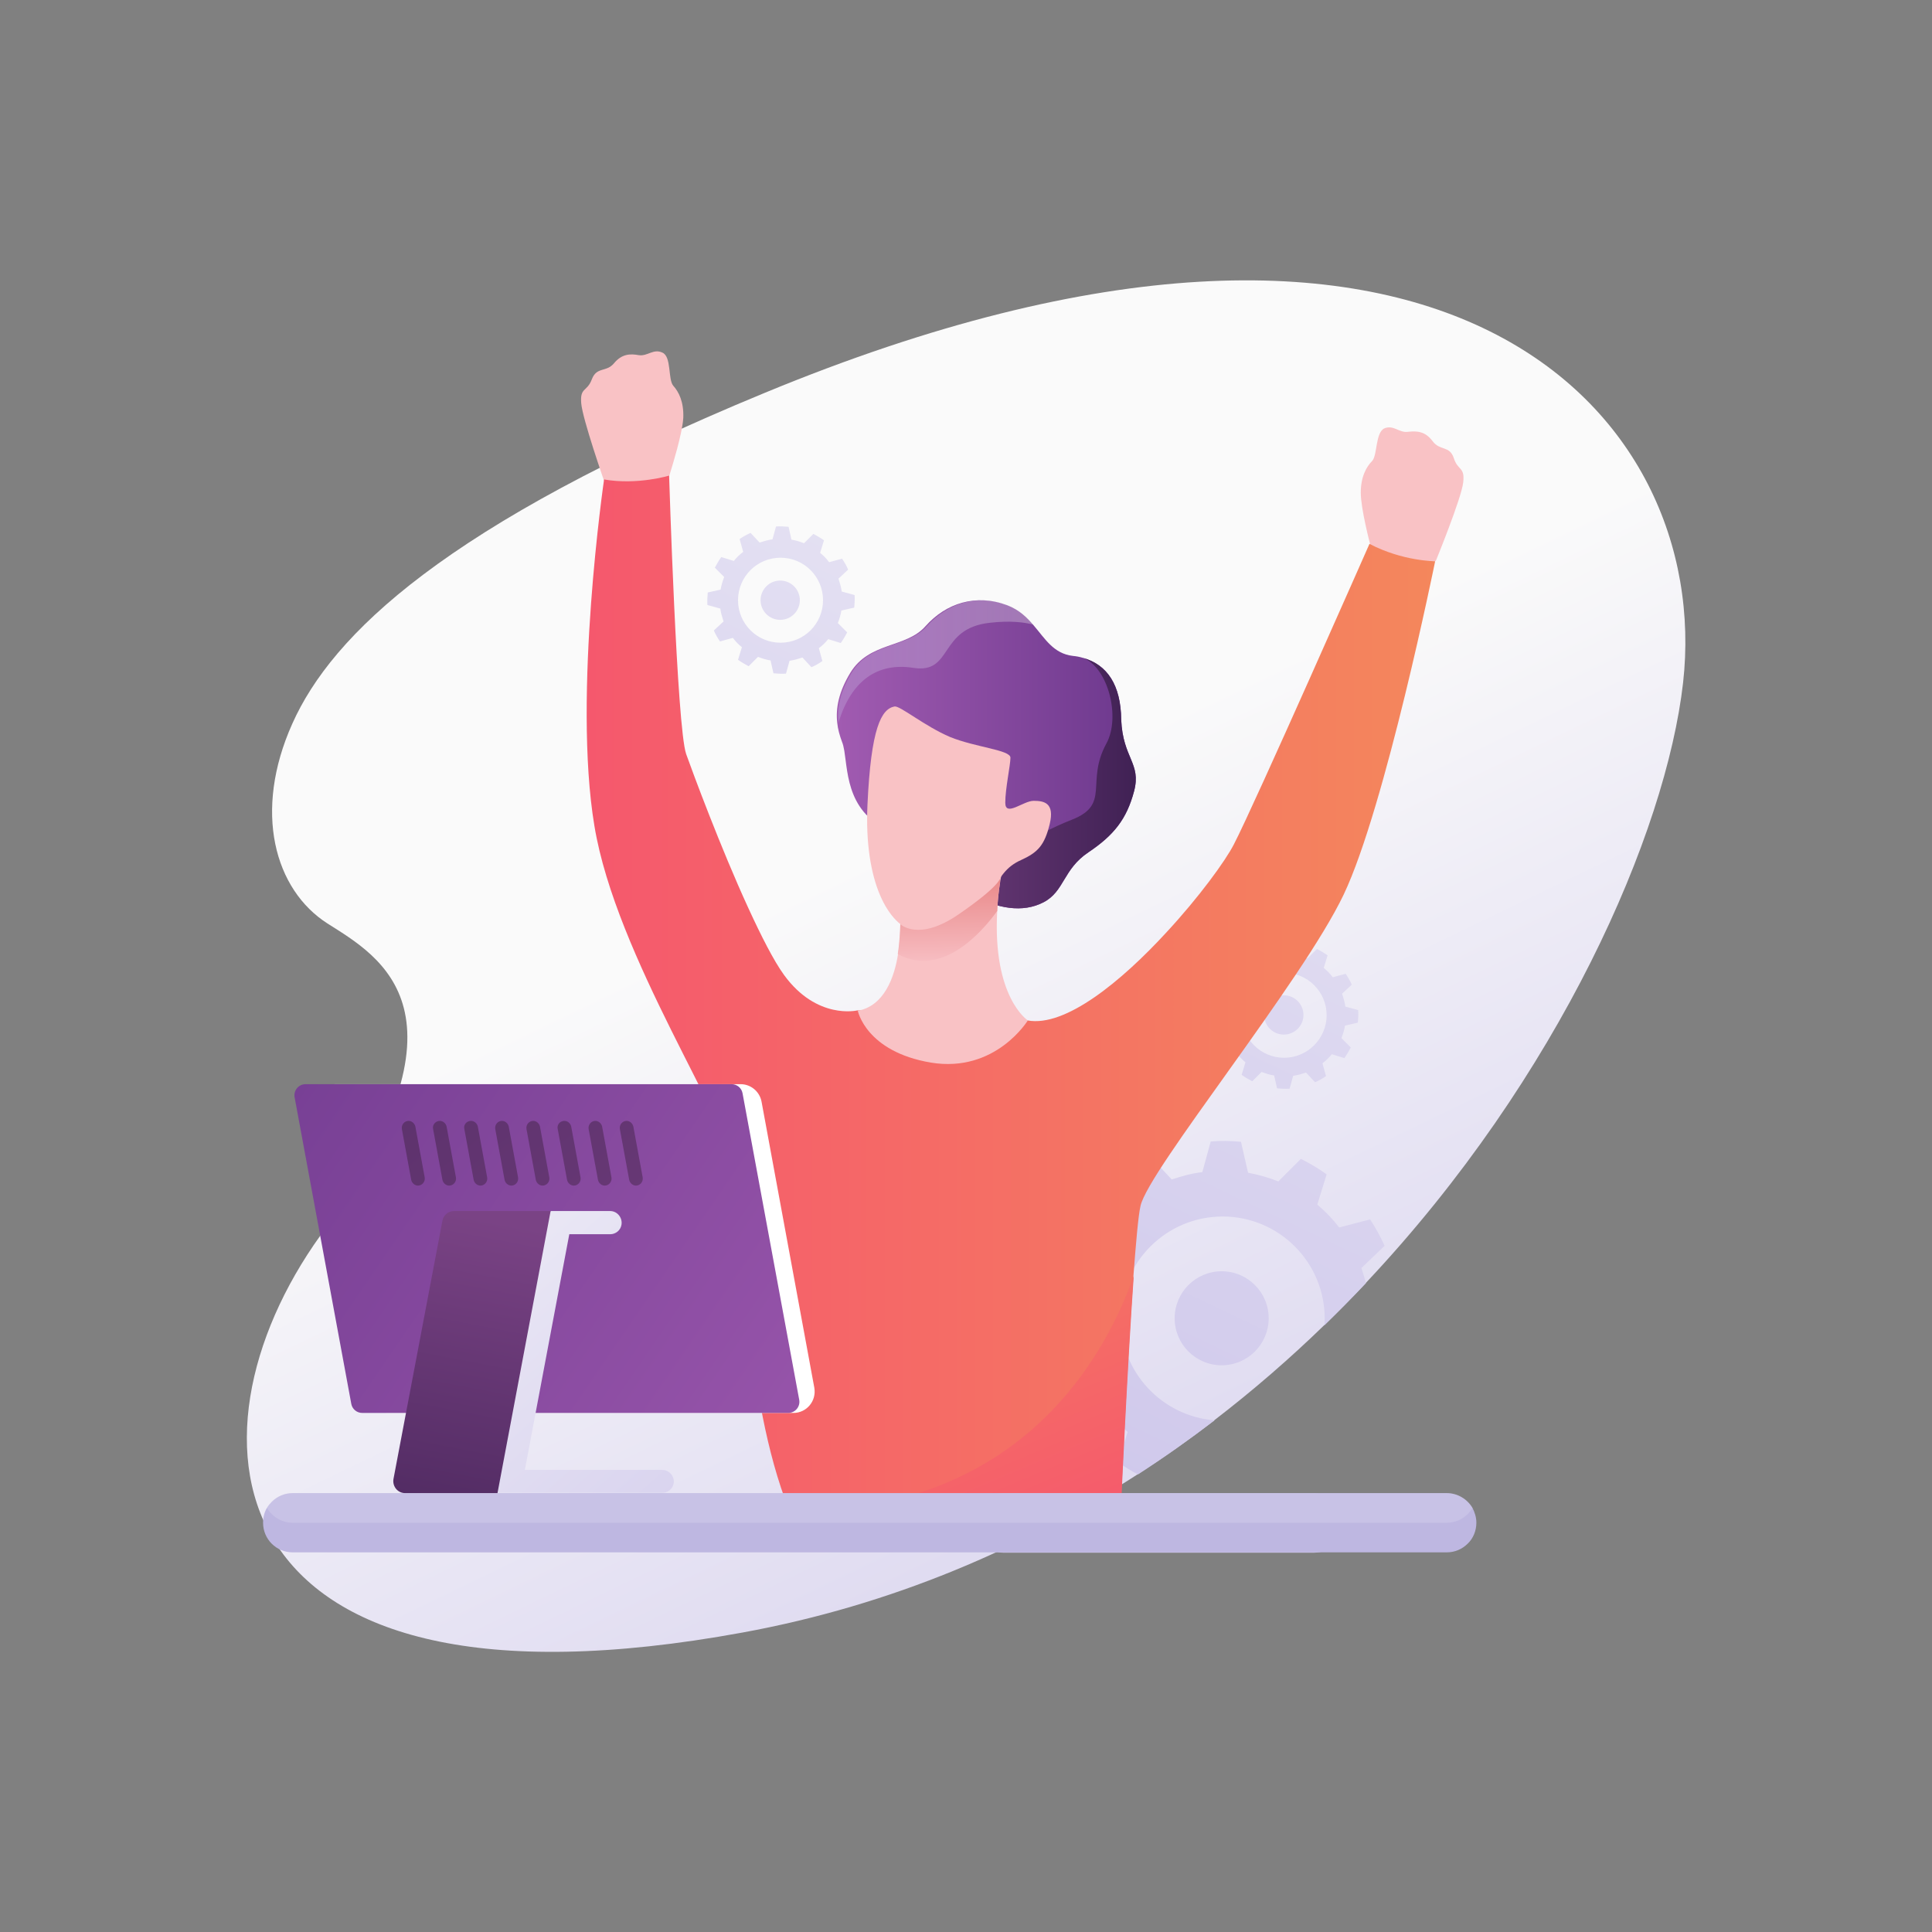 <svg version="1.1" id="Layer_1" xmlns="http://www.w3.org/2000/svg" x="0" y="0" viewBox="0 0 600 600" xml:space="preserve"><rect x="0" y="0" width="600" height="600" fill="#808080" stroke="none"/><style>.st7{fill:#f9c2c5}</style><linearGradient id="SVGID_1_" gradientUnits="userSpaceOnUse" x1="449.064" y1="626.822" x2="274.01" y2="264.141"><stop offset="0" stop-color="#c8c0e9"/><stop offset="1" stop-color="#fafafa"/></linearGradient><path d="M522.7 212c-5.3 46.7-38.3 122.5-98.5 186.4-4.2 4.4-8.5 8.8-12.9 13.1-10.6 10.3-22 20.2-34.1 29.5-7.6 5.9-15.6 11.5-23.8 16.8-35.5 23-76.4 40.7-122.8 49.2C65.9 537.2 54.2 446.8 99.5 383.7c49.8-69.4 18.6-86.5 2.2-96.9-16.4-10.5-23.2-34.7-10.9-62.1 12.3-27.5 47.3-61.7 146.7-102.7 210.9-87.2 294.6 6.3 285.2 90z" fill="url(#SVGID_1_)"/><linearGradient id="SVGID_2_" gradientUnits="userSpaceOnUse" x1="302.394" y1="549.246" x2="580.548" y2="-35.005"><stop offset="0" stop-color="#c8c0e9"/><stop offset="1" stop-color="#fafafa"/></linearGradient><path d="M430 386.9c-1.3-2.9-2.8-5.6-4.5-8.2l-9.6 2.5c-2-2.6-4.3-5-6.8-7.1l2.9-9.4c-2.5-1.8-5.2-3.4-8-4.8l-7 7c-3-1.2-6.2-2.1-9.4-2.7l-2.2-9.6c-3.1-.3-6.2-.4-9.4-.1l-2.6 9.5c-1.6.2-3.2.5-4.8.9-1.6.4-3.2.9-4.7 1.4l-6.7-7.2c-2.9 1.3-5.6 2.8-8.2 4.5l2.5 9.6c-2.6 2-5 4.3-7.1 6.8l-9.4-2.9c-1.8 2.5-3.5 5.2-4.8 8l7 7c-1.2 3-2.2 6.1-2.7 9.4l-9.6 2.2c-.3 3.1-.4 6.2-.2 9.4l9.5 2.6c.2 1.6.5 3.2.9 4.8.4 1.6.9 3.2 1.4 4.7l-7.2 6.7c1.3 2.9 2.8 5.6 4.5 8.2l9.6-2.5c2 2.6 4.3 5 6.8 7.1l-2.9 9.4c1.9 1.4 4 2.7 6.1 3.8 8.2-5.3 16.2-11 23.8-16.8-16.3-1.3-29.2-14.9-29.2-31.6 0-17.5 14.2-31.7 31.7-31.7s31.7 14.2 31.7 31.7c0 .7 0 1.4-.1 2.1 4.4-4.3 8.8-8.7 12.9-13.1-.4-1.6-.9-3.2-1.4-4.7l7.2-6.9z" fill="url(#SVGID_2_)"/><linearGradient id="SVGID_3_" gradientUnits="userSpaceOnUse" x1="310.796" y1="553.414" x2="589.15" y2="-31.257"><stop offset="0" stop-color="#c8c0e9"/><stop offset="1" stop-color="#fafafa"/></linearGradient><circle cx="379.4" cy="409.4" r="14.6" fill="url(#SVGID_3_)"/><linearGradient id="SVGID_4_" gradientUnits="userSpaceOnUse" x1="313.61" y1="494.164" x2="525.416" y2="49.275"><stop offset="0" stop-color="#c8c0e9"/><stop offset="1" stop-color="#fafafa"/></linearGradient><path d="M421.7 317.6c.1-1.3.2-2.6.1-3.9l-4-1.1c-.1-.7-.2-1.3-.4-2s-.4-1.3-.6-2l3-2.8c-.5-1.2-1.2-2.4-1.9-3.4l-4 1.1c-.8-1.1-1.8-2.1-2.8-2.9l1.2-3.9c-1.1-.8-2.2-1.4-3.3-2l-2.9 2.9c-1.3-.5-2.6-.9-3.9-1.1l-.9-4c-1.3-.1-2.6-.2-3.9-.1l-1.1 4c-.7.1-1.3.2-2 .4s-1.3.4-2 .6l-2.8-3c-1.2.5-2.4 1.2-3.4 1.9l1.1 4c-1.1.8-2.1 1.8-2.9 2.8l-3.9-1.2c-.8 1.1-1.4 2.2-2 3.3l2.9 2.9c-.5 1.3-.9 2.6-1.1 3.9l-4 .9c-.1 1.3-.2 2.6-.1 3.9l4 1.1c.1.7.2 1.3.4 2s.4 1.3.6 2l-3 2.8c.5 1.2 1.2 2.4 1.9 3.4l4-1.1c.8 1.1 1.8 2.1 2.8 2.9l-1.2 3.9c1.1.8 2.2 1.4 3.3 2l2.9-2.9c1.3.5 2.6.9 3.9 1.1l.9 4c1.3.1 2.6.2 3.9.1l1.1-4c.7-.1 1.3-.2 2-.4s1.3-.4 2-.6l2.8 3c1.2-.5 2.4-1.2 3.4-1.9l-1.1-4c1.1-.8 2.1-1.8 2.9-2.8l3.9 1.2c.8-1.1 1.4-2.2 2-3.3l-2.9-2.9c.5-1.3.9-2.6 1.1-3.9l4-.9zm-22.9 10.9c-7.3 0-13.2-5.9-13.2-13.2 0-7.3 5.9-13.2 13.2-13.2 7.3 0 13.2 5.9 13.2 13.2 0 7.2-5.9 13.2-13.2 13.2z" fill="url(#SVGID_4_)"/><linearGradient id="SVGID_5_" gradientUnits="userSpaceOnUse" x1="313.506" y1="494.116" x2="525.312" y2="49.227"><stop offset="0" stop-color="#c8c0e9"/><stop offset="1" stop-color="#fafafa"/></linearGradient><circle cx="398.7" cy="315.2" r="6.1" fill="url(#SVGID_5_)"/><linearGradient id="SVGID_6_" gradientUnits="userSpaceOnUse" x1="136.091" y1="409.65" x2="347.896" y2="-35.239"><stop offset="0" stop-color="#c8c0e9"/><stop offset="1" stop-color="#fafafa"/></linearGradient><path d="M265.3 188.7c.1-1.3.2-2.6.1-3.9l-4-1.1c-.1-.7-.2-1.3-.4-2s-.4-1.3-.6-2l3-2.8c-.5-1.2-1.2-2.4-1.9-3.4l-4 1.1c-.8-1.1-1.8-2.1-2.8-2.9l1.2-3.9c-1.1-.8-2.2-1.4-3.3-2l-2.9 2.9c-1.3-.5-2.6-.9-3.9-1.1l-.9-4c-1.3-.1-2.6-.2-3.9-.1l-1.1 4c-.7.1-1.3.2-2 .4s-1.3.4-2 .6l-2.8-3c-1.2.5-2.4 1.2-3.4 1.9l1.1 4c-1.1.8-2.1 1.8-2.9 2.8L224 173c-.8 1.1-1.4 2.2-2 3.3l2.9 2.9c-.5 1.3-.9 2.6-1.1 3.9l-4 .9c-.1 1.3-.2 2.6-.1 3.9l4 1.1c.1.7.2 1.3.4 2s.4 1.3.6 2l-3 2.8c.5 1.2 1.2 2.4 1.9 3.4l4-1.1c.8 1.1 1.8 2.1 2.8 2.9l-1.2 3.9c1.1.8 2.2 1.4 3.3 2l2.9-2.9c1.3.5 2.6.9 3.9 1.1l.9 4c1.3.1 2.6.2 3.9.1l1.1-4c.7-.1 1.3-.2 2-.4s1.3-.4 2-.6l2.8 3c1.2-.5 2.4-1.2 3.4-1.9l-1.1-4c1.1-.8 2.1-1.8 2.9-2.8l3.9 1.2c.8-1.1 1.4-2.2 2-3.3l-2.9-2.9c.5-1.3.9-2.6 1.1-3.9l4-.9zm-22.9 10.9c-7.3 0-13.2-5.9-13.2-13.2 0-7.3 5.9-13.2 13.2-13.2 7.3 0 13.2 5.9 13.2 13.2 0 7.3-5.9 13.2-13.2 13.2z" fill="url(#SVGID_6_)"/><linearGradient id="SVGID_7_" gradientUnits="userSpaceOnUse" x1="135.987" y1="409.602" x2="347.793" y2="-35.287"><stop offset="0" stop-color="#c8c0e9"/><stop offset="1" stop-color="#fafafa"/></linearGradient><circle cx="242.3" cy="186.4" r="6.1" fill="url(#SVGID_7_)"/><path class="st7" d="M426.1 171.7l-.6-2.7s-2.9-11-2.9-16 1.8-8.1 3.5-9.8 1-9 3.9-10.2c2.9-1.1 4.5 1.5 7.3 1.1 2.7-.3 5.3-.2 7.6 2.9s5.3 1.3 6.6 5.3c1.3 4 3.5 2.6 2.9 7.6-.6 5-8.5 24.3-8.5 24.3l-13.2 2.4-6.6-4.9zm-218.4-23.4l.8-2.7s3.4-10.8 3.7-15.8c.2-5-1.4-8.1-3.1-10-1.7-1.9-.5-9.1-3.4-10.3-2.8-1.3-4.6 1.2-7.3.8-2.7-.5-5.3-.4-7.7 2.5-2.4 2.9-5.4 1-6.9 5s-3.7 2.4-3.3 7.4c.4 5 7.3 24.7 7.3 24.7L201 153l6.7-4.7z"/><linearGradient id="SVGID_8_" gradientUnits="userSpaceOnUse" x1="260.136" y1="234.207" x2="352.767" y2="234.207"><stop offset="0" stop-color="#a15bb1"/><stop offset="1" stop-color="#6c388d"/></linearGradient><path d="M352.2 245.7c-2.3 8.7-6.3 13.7-14.2 19-7.9 5.3-7.4 12.1-13.9 15.5-6.5 3.4-14.4 2-22.6-2.4-8.1-4.4-4.9-12.9-22.8-18.9-15.6-5.2-15.3-18.5-16.5-25.8-.2-1.1-.4-2-.7-2.7-.7-1.9-1.3-3.9-1.5-6-.5-4.5.5-9.6 4.1-15.5 5.9-9.6 17.3-7.6 23.3-14.4 6.4-7.2 15.7-10.2 25.5-6.5 3.6 1.4 6 3.7 8.1 6.2 3.6 4.2 6.2 8.8 12.2 9.5 1.1.1 2.1.3 3.1.6 7.6 2.1 11.8 8.5 11.9 19.2.5 12 6.3 13.5 4 22.2z" fill="url(#SVGID_8_)"/><linearGradient id="SVGID_9_" gradientUnits="userSpaceOnUse" x1="273.421" y1="243.139" x2="352.767" y2="243.139"><stop offset="0" stop-color="#7a4385"/><stop offset="1" stop-color="#402154"/></linearGradient><path d="M352.2 245.7c-2.3 8.7-6.3 13.7-14.2 19-7.9 5.3-7.4 12.1-13.9 15.5-6.5 3.4-14.4 2-22.6-2.4-8.1-4.4-4.9-12.9-22.8-18.9-15.6-5.2 7.6 9.9 6.4 2.7 3.1 5-15.9-21.8-11.1-20.2 6.1 1.9 25.5 25.7 32.2 25.2 6.8-.5 13.6-6.9 26.6-12 12.3-4.8 4.2-11.6 10.8-23.7 4.5-8.2.5-23.7-7.3-26.6 7.6 2.1 11.8 8.5 11.9 19.2.5 12 6.3 13.5 4 22.2z" fill="url(#SVGID_9_)"/><linearGradient id="SVGID_10_" gradientUnits="userSpaceOnUse" x1="182.215" y1="308.23" x2="445.737" y2="308.23"><stop offset="0" stop-color="#f5586d"/><stop offset="1" stop-color="#f4875c"/></linearGradient><path d="M445.7 174.3s-15.5 76.4-28.4 103.5c-12.9 27.1-60.7 85.6-63.1 96.7-.7 3-1.4 11.3-2.2 21.7-2 28.3-4 72.6-4 72.6H245c-14-35.3-14-87-16.1-103.5-2.1-16.4-37.6-68.2-44.3-108.8-6.8-40.6 3-107.6 3-107.6 10.4 1.8 20.2-1.2 20.2-1.2s2.4 78.3 5.3 86.5c2 5.6 10.7 29.1 19.3 47.8 4 8.7 7.9 16.4 11.1 20.8 10.2 14 22.7 11 22.7 11s32.4-.8 52.9 3.1c11.8 2.2 29.3-12.3 43.1-27.3 10.2-11 18.4-22.3 21-27.4 6.3-12.1 42.1-93.3 42.1-93.3 10.3 5.4 20.4 5.4 20.4 5.4z" fill="url(#SVGID_10_)"/><linearGradient id="SVGID_11_" gradientUnits="userSpaceOnUse" x1="327.64" y1="484.285" x2="270.339" y2="347.924"><stop offset="0" stop-color="#f5586d"/><stop offset="1" stop-color="#f4875c"/></linearGradient><path d="M352.1 396.2c-2 28.3-4 72.6-4 72.6h-88.4c60.1-5.6 83.7-48.1 92.4-72.6z" fill="url(#SVGID_11_)"/><path class="st7" d="M277.8 219.4c-4.1.8-7.3 6.6-8.4 30.5-1.1 23.9 6.4 37.6 15 39.5 8.5 1.9 19.8-6.1 23.1-11.6 3.2-5.5 4.8-8.6 9.8-10.8 5-2.3 7.1-4.5 8.7-11.1 1.6-6.6-1.8-7.2-5-7.2s-8.8 5.1-8.8.6 1.6-11.6 1.6-14c0-2.4-10.8-3.2-18.7-6.4-8-3.4-15.6-9.8-17.3-9.5z"/><path class="st7" d="M319.2 316.9s-10 16.4-30.1 13.1c-20.2-3.4-22.7-16.1-22.7-16.1 8.1-1.5 11.3-10.1 12.5-17.6.6-3.7.7-7.1.8-9.3 0-1.6-.1-2.6-.1-2.6s36.9-48 31.3-12.2c-.1.6-.2 1.1-.3 1.7-.5 3.2-.8 6.2-.9 9-1.5 26.9 9.5 34 9.5 34z"/><path d="M408.1 482.2h-96.6c-5.1 0-9.2-4.1-9.2-9.2s4.1-9.2 9.2-9.2h96.6c5.1 0 9.2 4.1 9.2 9.2.1 5-4.1 9.2-9.2 9.2z" fill="#d1ccec"/><linearGradient id="SVGID_12_" gradientUnits="userSpaceOnUse" x1="294.43" y1="270.484" x2="295.075" y2="300.466"><stop offset="0" stop-color="#e88484"/><stop offset="1" stop-color="#f8c1c6"/></linearGradient><path d="M310.6 273.9c-.5 3.2-.8 6.2-.9 9-4.6 6.4-17.1 20.9-30.9 13.4.6-3.7.7-7.1.8-9.3 0 0 5.6 5.6 18.2-3.1s12.7-11 12.7-11l.1 1z" fill="url(#SVGID_12_)"/><linearGradient id="SVGID_13_" gradientUnits="userSpaceOnUse" x1="260.136" y1="205.362" x2="321.377" y2="205.362"><stop offset="0" stop-color="#c8c0e9"/><stop offset="1" stop-color="#fafafa"/></linearGradient><path d="M321.4 194.1c-3.3-.9-7.8-1.4-13.9-.7-16.2 1.7-11.4 16-23.9 14-11.1-1.7-19.2 3.9-23.2 17-.5-4.5.5-9.6 4.1-15.5 5.9-9.6 17.3-7.6 23.3-14.4 6.4-7.2 15.7-10.2 25.5-6.5 3.6 1.3 6 3.6 8.1 6.1z" opacity=".29" fill="url(#SVGID_13_)"/><path d="M246.4 438.8H120.5c-3.2 0-5.9-2.3-6.5-5.4l-16.4-88.9c-.7-4 2.4-7.8 6.5-7.8H230c3.2 0 5.9 2.3 6.5 5.4l16.4 88.9c.7 4.1-2.4 7.8-6.5 7.8z" fill="#fff"/><linearGradient id="SVGID_14_" gradientUnits="userSpaceOnUse" x1="303.02" y1="479.017" x2="32.033" y2="293.305"><stop offset="0" stop-color="#a15bb1"/><stop offset="1" stop-color="#6c388d"/></linearGradient><path d="M244.8 438.8H112.5c-1.7 0-3.1-1.2-3.4-2.8l-17.6-95.2c-.4-2.1 1.2-4.1 3.4-4.1h132.3c1.7 0 3.1 1.2 3.4 2.8l17.6 95.2c.4 2.1-1.2 4.1-3.4 4.1z" fill="url(#SVGID_14_)"/><linearGradient id="SVGID_15_" gradientUnits="userSpaceOnUse" x1="284.027" y1="470.446" x2="37.889" y2="156.124"><stop offset="0" stop-color="#7a4385"/><stop offset="1" stop-color="#402154"/></linearGradient><path d="M192.5 350.6l2.9 15.8c.2 1 1.1 1.8 2.1 1.8 1.3 0 2.3-1.2 2.1-2.5l-2.9-15.8c-.2-1-1.1-1.8-2.1-1.8-1.3 0-2.3 1.2-2.1 2.5z" fill="url(#SVGID_15_)"/><linearGradient id="SVGID_16_" gradientUnits="userSpaceOnUse" x1="278.032" y1="475.141" x2="31.893" y2="160.818"><stop offset="0" stop-color="#7a4385"/><stop offset="1" stop-color="#402154"/></linearGradient><path d="M182.8 350.6l2.9 15.8c.2 1 1.1 1.8 2.1 1.8 1.3 0 2.3-1.2 2.1-2.5l-2.9-15.8c-.2-1-1.1-1.8-2.1-1.8-1.3 0-2.3 1.2-2.1 2.5z" fill="url(#SVGID_16_)"/><linearGradient id="SVGID_17_" gradientUnits="userSpaceOnUse" x1="272.037" y1="479.836" x2="25.898" y2="165.513"><stop offset="0" stop-color="#7a4385"/><stop offset="1" stop-color="#402154"/></linearGradient><path d="M173.2 350.6l2.9 15.8c.2 1 1.1 1.8 2.1 1.8 1.3 0 2.3-1.2 2.1-2.5l-2.9-15.8c-.2-1-1.1-1.8-2.1-1.8-1.4 0-2.4 1.2-2.1 2.5z" fill="url(#SVGID_17_)"/><linearGradient id="SVGID_18_" gradientUnits="userSpaceOnUse" x1="266.041" y1="484.53" x2="19.902" y2="170.208"><stop offset="0" stop-color="#7a4385"/><stop offset="1" stop-color="#402154"/></linearGradient><path d="M163.5 350.6l2.9 15.8c.2 1 1.1 1.8 2.1 1.8 1.3 0 2.3-1.2 2.1-2.5l-2.9-15.8c-.2-1-1.1-1.8-2.1-1.8-1.3 0-2.3 1.2-2.1 2.5z" fill="url(#SVGID_18_)"/><linearGradient id="SVGID_19_" gradientUnits="userSpaceOnUse" x1="260.046" y1="489.225" x2="13.908" y2="174.903"><stop offset="0" stop-color="#7a4385"/><stop offset="1" stop-color="#402154"/></linearGradient><path d="M153.8 350.6l2.9 15.8c.2 1 1.1 1.8 2.1 1.8 1.3 0 2.3-1.2 2.1-2.5l-2.9-15.8c-.2-1-1.1-1.8-2.1-1.8-1.3 0-2.3 1.2-2.1 2.5z" fill="url(#SVGID_19_)"/><linearGradient id="SVGID_20_" gradientUnits="userSpaceOnUse" x1="254.051" y1="493.92" x2="7.912" y2="179.597"><stop offset="0" stop-color="#7a4385"/><stop offset="1" stop-color="#402154"/></linearGradient><path d="M144.2 350.6l2.9 15.8c.2 1 1.1 1.8 2.1 1.8 1.3 0 2.3-1.2 2.1-2.5l-2.9-15.8c-.2-1-1.1-1.8-2.1-1.8-1.4 0-2.4 1.2-2.1 2.5z" fill="url(#SVGID_20_)"/><linearGradient id="SVGID_21_" gradientUnits="userSpaceOnUse" x1="248.056" y1="498.614" x2="1.917" y2="184.292"><stop offset="0" stop-color="#7a4385"/><stop offset="1" stop-color="#402154"/></linearGradient><path d="M134.5 350.6l2.9 15.8c.2 1 1.1 1.8 2.1 1.8 1.3 0 2.3-1.2 2.1-2.5l-2.9-15.8c-.2-1-1.1-1.8-2.1-1.8-1.3 0-2.4 1.2-2.1 2.5z" fill="url(#SVGID_21_)"/><linearGradient id="SVGID_22_" gradientUnits="userSpaceOnUse" x1="242.061" y1="503.309" x2="-4.078" y2="188.986"><stop offset="0" stop-color="#7a4385"/><stop offset="1" stop-color="#402154"/></linearGradient><path d="M124.8 350.6l2.9 15.8c.2 1 1.1 1.8 2.1 1.8 1.3 0 2.3-1.2 2.1-2.5l-2.9-15.8c-.2-1-1.1-1.8-2.1-1.8-1.3 0-2.3 1.2-2.1 2.5z" fill="url(#SVGID_22_)"/><path d="M458.5 472.9c0 2.5-1 4.9-2.7 6.5-1.7 1.7-4 2.7-6.5 2.7H90.9c-5.1 0-9.2-4.1-9.2-9.2 0-1.7.4-3.3 1.2-4.6.4-.7.9-1.3 1.5-1.9 1.7-1.7 4-2.7 6.5-2.7h358.4c3.4 0 6.4 1.9 8 4.6.7 1.4 1.2 2.9 1.2 4.6z" fill="#beb7e1"/><linearGradient id="SVGID_23_" gradientUnits="userSpaceOnUse" x1="266.83" y1="540.971" x2="82.105" y2="332.067"><stop offset="0" stop-color="#c8c0e9"/><stop offset="1" stop-color="#fafafa"/></linearGradient><path d="M205.7 456.5H163l13.8-73.2h12.7c1.7 0 3.2-1.2 3.5-2.9.4-2.2-1.3-4.3-3.5-4.3H171l-42.5 87.5h77.2c1.7 0 3.2-1.2 3.5-2.9.4-2.1-1.3-4.2-3.5-4.2z" fill="url(#SVGID_23_)"/><linearGradient id="SVGID_24_" gradientUnits="userSpaceOnUse" x1="153.943" y1="379.104" x2="129.28" y2="508.702"><stop offset="0" stop-color="#7a4385"/><stop offset="1" stop-color="#402154"/></linearGradient><path d="M154.5 463.7h-28.7c-2.3 0-4-2.1-3.6-4.4l15.2-80.2c.3-1.7 1.8-3 3.6-3h30l-16.5 87.6z" fill="url(#SVGID_24_)"/><path d="M457.3 468.3c-.4.7-.9 1.3-1.5 1.9-1.7 1.7-4 2.7-6.5 2.7H90.9c-3.4 0-6.4-1.9-8-4.6.4-.7.9-1.3 1.5-1.9 1.7-1.7 4-2.7 6.5-2.7h358.4c3.4 0 6.4 1.9 8 4.6z" opacity=".16" fill="#fff"/></svg>
